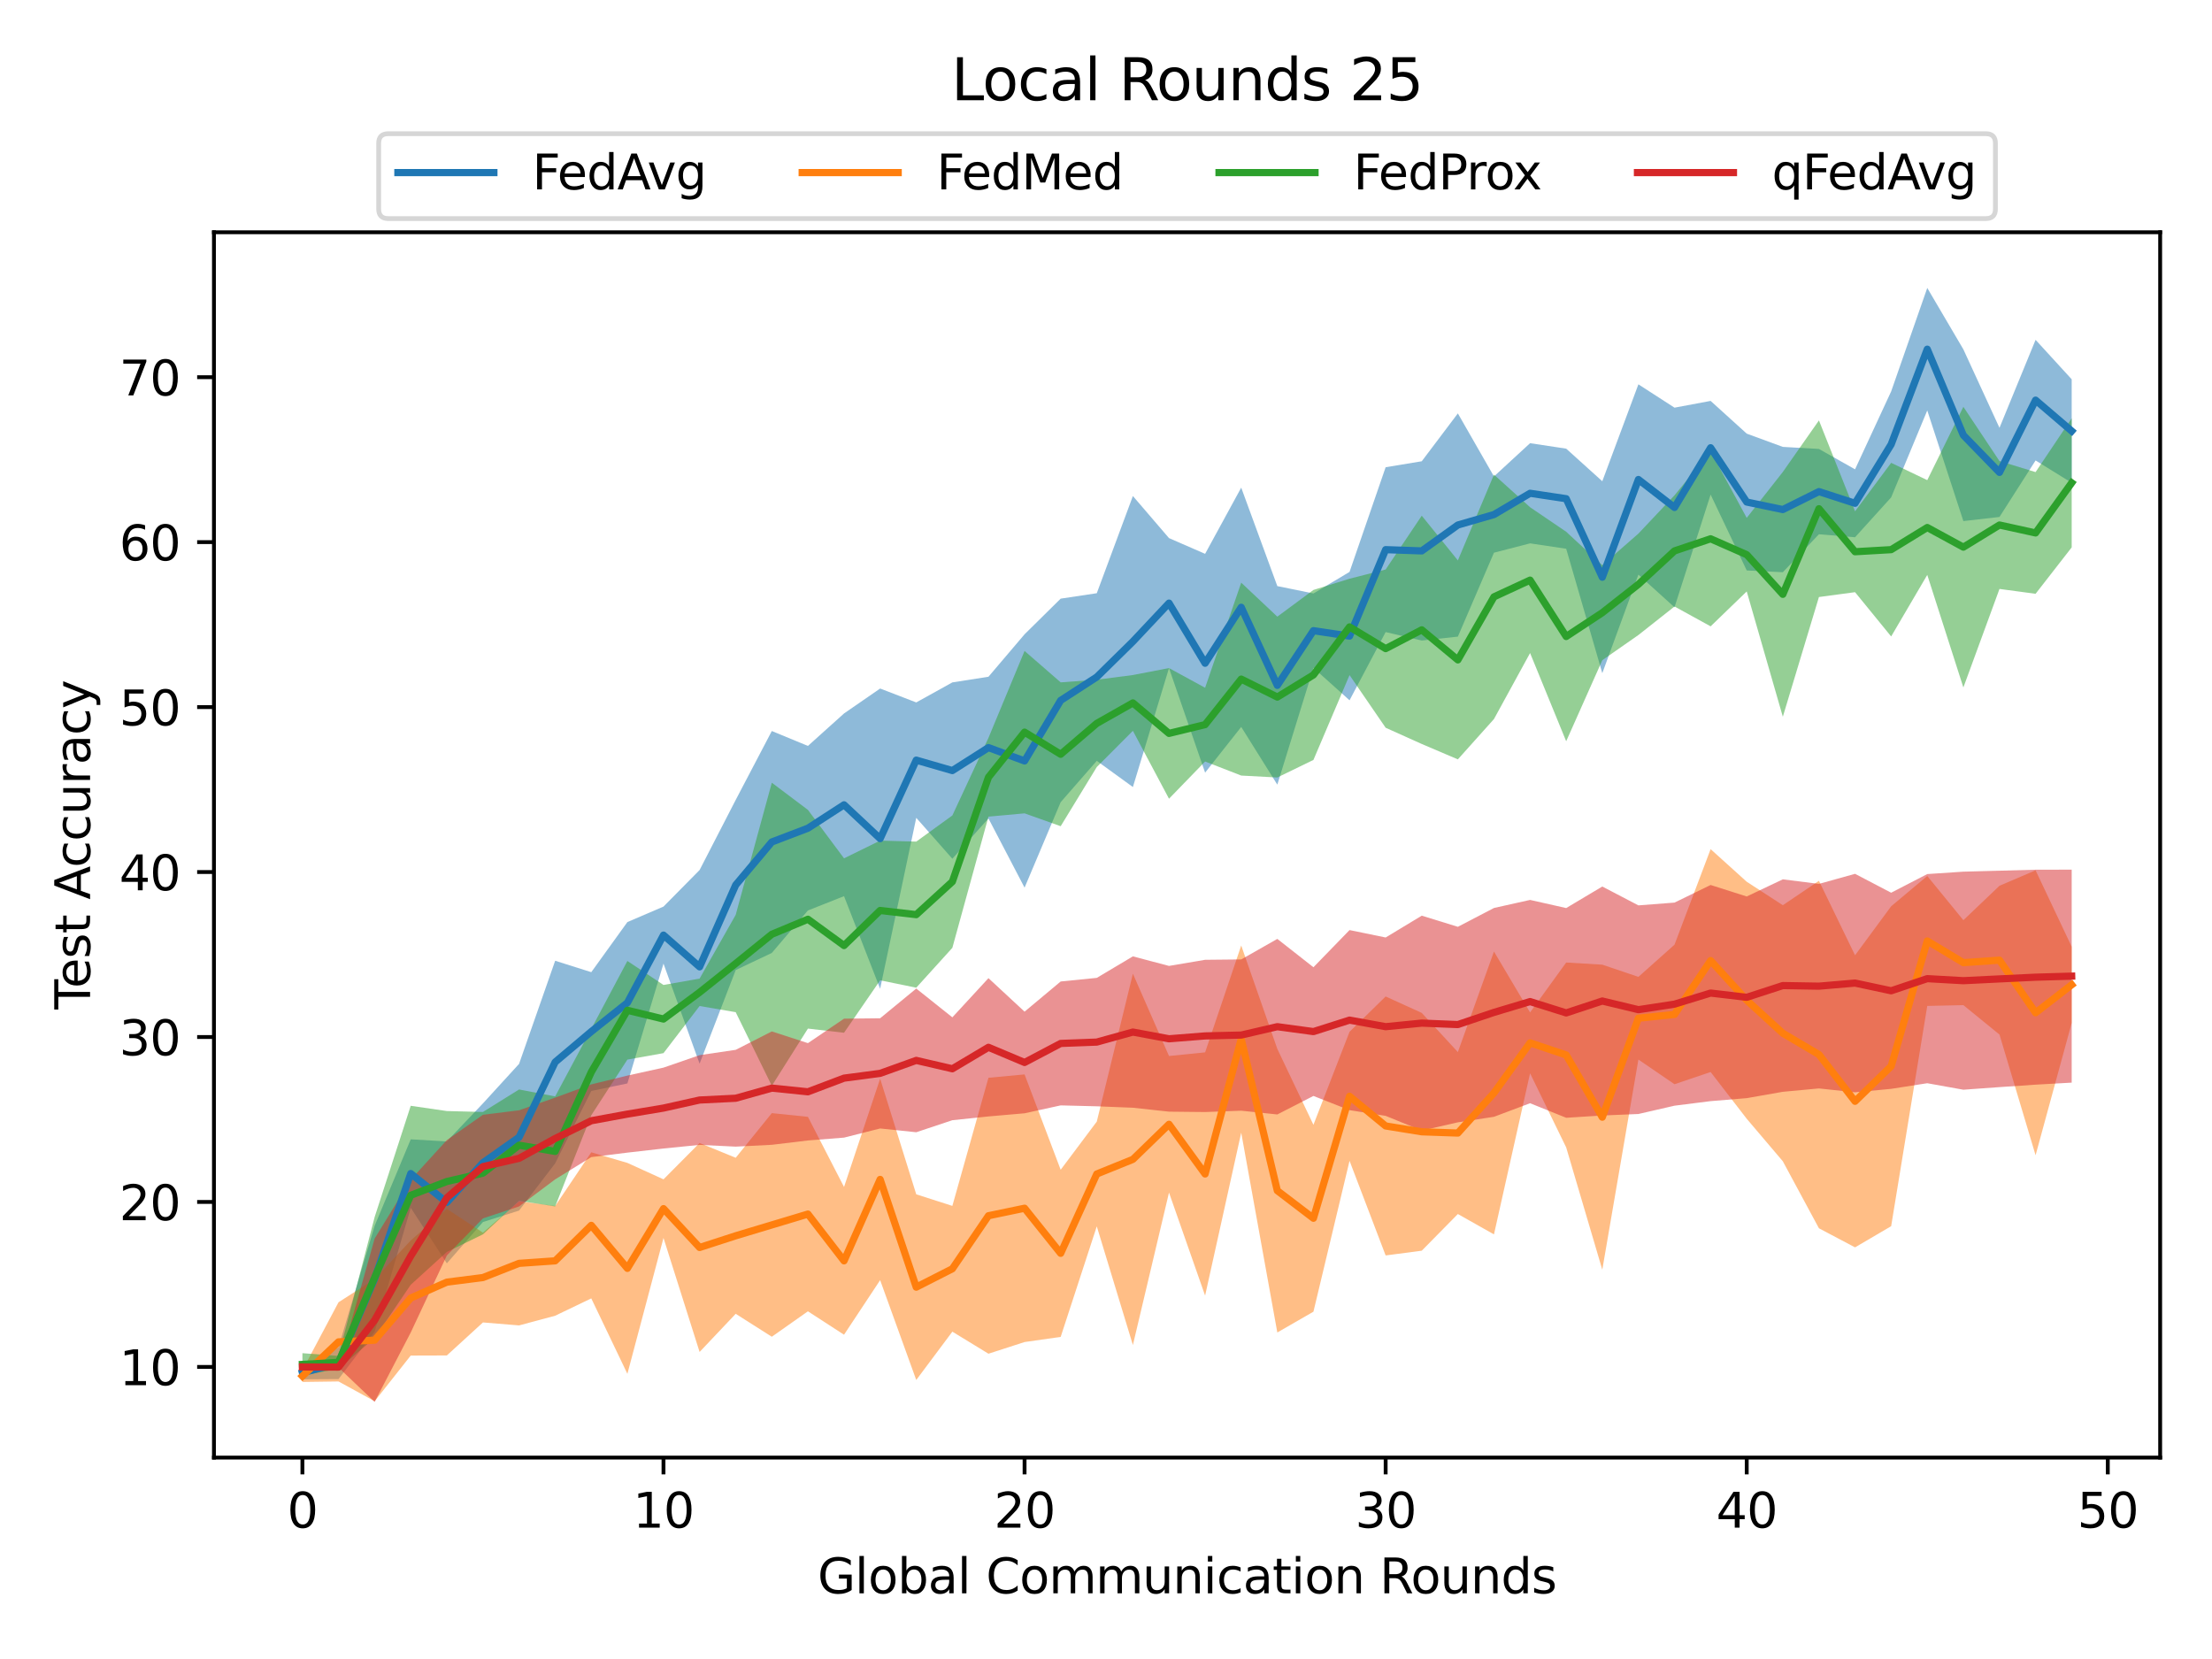 <?xml version="1.0" encoding="utf-8" standalone="no"?>
<!DOCTYPE svg PUBLIC "-//W3C//DTD SVG 1.1//EN"
  "http://www.w3.org/Graphics/SVG/1.1/DTD/svg11.dtd">
<svg height="345.6pt" version="1.1" viewBox="0 0 460.8 345.6" width="460.8pt" xmlns="http://www.w3.org/2000/svg" xmlns:xlink="http://www.w3.org/1999/xlink">
 <defs>
  <style type="text/css">*{stroke-linecap:butt;stroke-linejoin:round;}</style>
 </defs>
 <g id="figure_1">
  <g id="patch_1">
   <path d="M 0 345.6 
L 460.8 345.6 
L 460.8 0 
L 0 0 
z
" style="fill:#ffffff;"/>
  </g>
  <g id="axes_1">
   <g id="patch_2">
    <path d="M 44.57 303.64 
L 450 303.64 
L 450 48.38 
L 44.57 48.38 
z
" style="fill:#ffffff;"/>
   </g>
   <g id="PolyCollection_1">
    <path clip-path="url(#pdaaa6ec45a)" d="M 62.999 284.613 
L 62.999 287.331 
L 70.521 287.288 
L 78.042 277.438 
L 85.564 251.609 
L 93.086 263.178 
L 100.608 254.569 
L 108.13 252.186 
L 115.652 242.351 
L 123.174 227.271 
L 130.696 225.703 
L 138.218 200.741 
L 145.739 221.58 
L 153.261 202.081 
L 160.783 198.514 
L 168.305 189.667 
L 175.827 186.688 
L 183.349 205.976 
L 190.871 170.367 
L 198.393 178.891 
L 205.915 170.499 
L 213.436 184.91 
L 220.958 167.106 
L 228.48 158.495 
L 236.002 163.952 
L 243.524 139.178 
L 251.046 160.956 
L 258.568 151.431 
L 266.09 163.456 
L 273.612 139.129 
L 281.134 145.883 
L 288.655 131.673 
L 296.177 133.435 
L 303.699 132.621 
L 311.221 115.136 
L 318.743 113.192 
L 326.265 114.315 
L 333.787 140.237 
L 341.309 119.71 
L 348.831 126.507 
L 356.352 103.034 
L 363.874 118.835 
L 371.396 119.204 
L 378.918 111.296 
L 386.44 111.922 
L 393.962 103.615 
L 401.484 85.505 
L 409.006 108.552 
L 416.528 107.691 
L 424.049 95.919 
L 431.571 100.578 
L 431.571 79.012 
L 431.571 79.012 
L 424.049 70.795 
L 416.528 89.125 
L 409.006 72.778 
L 401.484 59.983 
L 393.962 81.542 
L 386.44 97.769 
L 378.918 93.523 
L 371.396 93.096 
L 363.874 90.333 
L 356.352 83.516 
L 348.831 84.924 
L 341.309 80.064 
L 333.787 100.251 
L 326.265 93.462 
L 318.743 92.323 
L 311.221 99.252 
L 303.699 86.118 
L 296.177 96.091 
L 288.655 97.331 
L 281.134 119.137 
L 273.612 123.629 
L 266.09 122.096 
L 258.568 101.584 
L 251.046 115.374 
L 243.524 112.097 
L 236.002 103.33 
L 228.48 123.577 
L 220.958 124.709 
L 213.436 132.134 
L 205.915 140.978 
L 198.393 142.156 
L 190.871 146.329 
L 183.349 143.431 
L 175.827 148.626 
L 168.305 155.39 
L 160.783 152.285 
L 153.261 166.639 
L 145.739 181.243 
L 138.218 188.858 
L 130.696 192.083 
L 123.174 202.52 
L 115.652 200.142 
L 108.13 221.626 
L 100.608 229.856 
L 93.086 237.777 
L 85.564 237.34 
L 78.042 255.358 
L 70.521 280.654 
L 62.999 284.613 
z
" style="fill:#1f77b4;fill-opacity:0.5;"/>
   </g>
   <g id="PolyCollection_2">
    <path clip-path="url(#pdaaa6ec45a)" d="M 62.999 285.45 
L 62.999 287.886 
L 70.521 287.783 
L 78.042 291.905 
L 85.564 282.388 
L 93.086 282.366 
L 100.608 275.488 
L 108.13 276.108 
L 115.652 274.088 
L 123.174 270.479 
L 130.696 286.194 
L 138.218 257.887 
L 145.739 281.639 
L 153.261 273.69 
L 160.783 278.467 
L 168.305 273.17 
L 175.827 278.047 
L 183.349 266.679 
L 190.871 287.476 
L 198.393 277.409 
L 205.915 282.003 
L 213.436 279.572 
L 220.958 278.5 
L 228.48 255.475 
L 236.002 280.191 
L 243.524 248.434 
L 251.046 269.899 
L 258.568 235.958 
L 266.09 277.581 
L 273.612 273.249 
L 281.134 241.82 
L 288.655 261.531 
L 296.177 260.543 
L 303.699 252.903 
L 311.221 257.144 
L 318.743 223.587 
L 326.265 239.026 
L 333.787 264.502 
L 341.309 220.724 
L 348.831 225.864 
L 356.352 223.321 
L 363.874 233.06 
L 371.396 241.916 
L 378.918 255.874 
L 386.44 259.849 
L 393.962 255.439 
L 401.484 209.551 
L 409.006 209.39 
L 416.528 215.517 
L 424.049 240.658 
L 431.571 213.092 
L 431.571 197.212 
L 431.571 197.212 
L 424.049 181.304 
L 416.528 184.522 
L 409.006 191.693 
L 401.484 182.484 
L 393.962 188.795 
L 386.44 199 
L 378.918 183.487 
L 371.396 188.572 
L 363.874 183.683 
L 356.352 176.892 
L 348.831 196.794 
L 341.309 203.5 
L 333.787 200.958 
L 326.265 200.509 
L 318.743 210.903 
L 311.221 198.224 
L 303.699 219.169 
L 296.177 211.007 
L 288.655 207.583 
L 281.134 214.941 
L 273.612 234.318 
L 266.09 218.502 
L 258.568 196.966 
L 251.046 219.224 
L 243.524 219.985 
L 236.002 202.842 
L 228.48 233.649 
L 220.958 243.682 
L 213.436 223.819 
L 205.915 224.52 
L 198.393 251.211 
L 190.871 248.799 
L 183.349 224.706 
L 175.827 247.267 
L 168.305 232.657 
L 160.783 231.884 
L 153.261 241.184 
L 145.739 238.108 
L 138.218 245.678 
L 130.696 242.252 
L 123.174 240.046 
L 115.652 251.226 
L 108.13 250.25 
L 100.608 256.786 
L 93.086 251.822 
L 85.564 258.411 
L 78.042 266.468 
L 70.521 271.286 
L 62.999 285.45 
z
" style="fill:#ff7f0e;fill-opacity:0.5;"/>
   </g>
   <g id="PolyCollection_3">
    <path clip-path="url(#pdaaa6ec45a)" d="M 62.999 281.891 
L 62.999 286.573 
L 70.521 285.128 
L 78.042 278.73 
L 85.564 267.64 
L 93.086 260.802 
L 100.608 257.133 
L 108.13 250.161 
L 115.652 251.324 
L 123.174 232.331 
L 130.696 220.732 
L 138.218 219.389 
L 145.739 209.572 
L 153.261 210.855 
L 160.783 226.199 
L 168.305 214.274 
L 175.827 215.143 
L 183.349 204.218 
L 190.871 205.752 
L 198.393 197.451 
L 205.915 170.12 
L 213.436 169.436 
L 220.958 172.114 
L 228.48 159.785 
L 236.002 152.24 
L 243.524 166.388 
L 251.046 158.635 
L 258.568 161.564 
L 266.09 161.963 
L 273.612 158.306 
L 281.134 140.635 
L 288.655 151.601 
L 296.177 154.984 
L 303.699 158.189 
L 311.221 149.789 
L 318.743 136.04 
L 326.265 154.418 
L 333.787 137.532 
L 341.309 132.286 
L 348.831 126.342 
L 356.352 130.477 
L 363.874 123.205 
L 371.396 149.307 
L 378.918 124.371 
L 386.44 123.361 
L 393.962 132.585 
L 401.484 119.761 
L 409.006 143.211 
L 416.528 122.687 
L 424.049 123.697 
L 431.571 114.031 
L 431.571 87.134 
L 431.571 87.134 
L 424.049 98.347 
L 416.528 96.052 
L 409.006 84.749 
L 401.484 100.022 
L 393.962 96.419 
L 386.44 106.513 
L 378.918 87.581 
L 371.396 98.315 
L 363.874 107.887 
L 356.352 94.003 
L 348.831 103.184 
L 341.309 111.159 
L 333.787 117.745 
L 326.265 110.776 
L 318.743 105.666 
L 311.221 98.876 
L 303.699 116.749 
L 296.177 107.426 
L 288.655 118.639 
L 281.134 120.557 
L 273.612 122.896 
L 266.09 128.461 
L 258.568 121.378 
L 251.046 143.272 
L 243.524 139.173 
L 236.002 140.62 
L 228.48 141.6 
L 220.958 142.146 
L 213.436 135.603 
L 205.915 153.71 
L 198.393 169.877 
L 190.871 175.322 
L 183.349 175.116 
L 175.827 178.806 
L 168.305 168.714 
L 160.783 163.053 
L 153.261 190.576 
L 145.739 203.865 
L 138.218 205.183 
L 130.696 200.186 
L 123.174 214.338 
L 115.652 228.403 
L 108.13 226.957 
L 100.608 231.642 
L 93.086 231.453 
L 85.564 230.357 
L 78.042 253.544 
L 70.521 282.466 
L 62.999 281.891 
z
" style="fill:#2ca02c;fill-opacity:0.5;"/>
   </g>
   <g id="PolyCollection_4">
    <path clip-path="url(#pdaaa6ec45a)" d="M 62.999 284.754 
L 62.999 284.754 
L 70.521 284.878 
L 78.042 292.037 
L 85.564 277.581 
L 93.086 261.534 
L 100.608 253.816 
L 108.13 251.317 
L 115.652 245.682 
L 123.174 241.044 
L 130.696 240.114 
L 138.218 239.255 
L 145.739 238.5 
L 153.261 238.866 
L 160.783 238.481 
L 168.305 237.579 
L 175.827 236.987 
L 183.349 235.08 
L 190.871 235.867 
L 198.393 233.361 
L 205.915 232.575 
L 213.436 231.919 
L 220.958 230.272 
L 228.48 230.462 
L 236.002 230.761 
L 243.524 231.577 
L 251.046 231.657 
L 258.568 231.377 
L 266.09 232.161 
L 273.612 228.304 
L 281.134 231.264 
L 288.655 232.454 
L 296.177 235.516 
L 303.699 233.801 
L 311.221 232.651 
L 318.743 229.821 
L 326.265 232.854 
L 333.787 232.378 
L 341.309 232.066 
L 348.831 230.337 
L 356.352 229.386 
L 363.874 228.765 
L 371.396 227.441 
L 378.918 226.741 
L 386.44 227.546 
L 393.962 226.826 
L 401.484 225.655 
L 409.006 227.008 
L 416.528 226.465 
L 424.049 225.955 
L 431.571 225.531 
L 431.571 181.163 
L 431.571 181.163 
L 424.049 181.178 
L 416.528 181.383 
L 409.006 181.583 
L 401.484 182.083 
L 393.962 185.97 
L 386.44 182.034 
L 378.918 184.131 
L 371.396 183.183 
L 363.874 186.753 
L 356.352 184.359 
L 348.831 188.027 
L 341.309 188.607 
L 333.787 184.68 
L 326.265 189.165 
L 318.743 187.47 
L 311.221 189.149 
L 303.699 193.071 
L 296.177 190.751 
L 288.655 195.297 
L 281.134 193.752 
L 273.612 201.495 
L 266.09 195.59 
L 258.568 199.866 
L 251.046 199.943 
L 243.524 201.219 
L 236.002 199.23 
L 228.48 203.708 
L 220.958 204.462 
L 213.436 210.746 
L 205.915 203.768 
L 198.393 211.929 
L 190.871 205.933 
L 183.349 212.122 
L 175.827 212.207 
L 168.305 217.306 
L 160.783 214.865 
L 153.261 218.699 
L 145.739 219.807 
L 138.218 222.406 
L 130.696 224.063 
L 123.174 225.896 
L 115.652 228.653 
L 108.13 231.293 
L 100.608 232.23 
L 93.086 237.501 
L 85.564 245.742 
L 78.042 258.021 
L 70.521 284.713 
L 62.999 284.754 
z
" style="fill:#d62728;fill-opacity:0.5;"/>
   </g>
   <g id="matplotlib.axis_1">
    <g id="xtick_1">
     <g id="line2d_1">
      <defs>
       <path d="M 0 0 
L 0 3.5 
" id="m653d8c38a3" style="stroke:#000000;stroke-width:0.8;"/>
      </defs>
      <g>
       <use style="stroke:#000000;stroke-width:0.8;" x="62.999" xlink:href="#m653d8c38a3" y="303.64"/>
      </g>
     </g>
     <g id="text_1">
      <!-- 0 -->
      <g transform="translate(59.817 318.238)scale(0.1 -0.1)">
       <defs>
        <path d="M 2034 4250 
Q 1547 4250 1301 3770 
Q 1056 3291 1056 2328 
Q 1056 1369 1301 889 
Q 1547 409 2034 409 
Q 2525 409 2770 889 
Q 3016 1369 3016 2328 
Q 3016 3291 2770 3770 
Q 2525 4250 2034 4250 
z
M 2034 4750 
Q 2819 4750 3233 4129 
Q 3647 3509 3647 2328 
Q 3647 1150 3233 529 
Q 2819 -91 2034 -91 
Q 1250 -91 836 529 
Q 422 1150 422 2328 
Q 422 3509 836 4129 
Q 1250 4750 2034 4750 
z
" id="DejaVuSans-30" transform="scale(0.016)"/>
       </defs>
       <use xlink:href="#DejaVuSans-30"/>
      </g>
     </g>
    </g>
    <g id="xtick_2">
     <g id="line2d_2">
      <g>
       <use style="stroke:#000000;stroke-width:0.8;" x="138.218" xlink:href="#m653d8c38a3" y="303.64"/>
      </g>
     </g>
     <g id="text_2">
      <!-- 10 -->
      <g transform="translate(131.855 318.238)scale(0.1 -0.1)">
       <defs>
        <path d="M 794 531 
L 1825 531 
L 1825 4091 
L 703 3866 
L 703 4441 
L 1819 4666 
L 2450 4666 
L 2450 531 
L 3481 531 
L 3481 0 
L 794 0 
L 794 531 
z
" id="DejaVuSans-31" transform="scale(0.016)"/>
       </defs>
       <use xlink:href="#DejaVuSans-31"/>
       <use x="63.623" xlink:href="#DejaVuSans-30"/>
      </g>
     </g>
    </g>
    <g id="xtick_3">
     <g id="line2d_3">
      <g>
       <use style="stroke:#000000;stroke-width:0.8;" x="213.436" xlink:href="#m653d8c38a3" y="303.64"/>
      </g>
     </g>
     <g id="text_3">
      <!-- 20 -->
      <g transform="translate(207.074 318.238)scale(0.1 -0.1)">
       <defs>
        <path d="M 1228 531 
L 3431 531 
L 3431 0 
L 469 0 
L 469 531 
Q 828 903 1448 1529 
Q 2069 2156 2228 2338 
Q 2531 2678 2651 2914 
Q 2772 3150 2772 3378 
Q 2772 3750 2511 3984 
Q 2250 4219 1831 4219 
Q 1534 4219 1204 4116 
Q 875 4013 500 3803 
L 500 4441 
Q 881 4594 1212 4672 
Q 1544 4750 1819 4750 
Q 2544 4750 2975 4387 
Q 3406 4025 3406 3419 
Q 3406 3131 3298 2873 
Q 3191 2616 2906 2266 
Q 2828 2175 2409 1742 
Q 1991 1309 1228 531 
z
" id="DejaVuSans-32" transform="scale(0.016)"/>
       </defs>
       <use xlink:href="#DejaVuSans-32"/>
       <use x="63.623" xlink:href="#DejaVuSans-30"/>
      </g>
     </g>
    </g>
    <g id="xtick_4">
     <g id="line2d_4">
      <g>
       <use style="stroke:#000000;stroke-width:0.8;" x="288.655" xlink:href="#m653d8c38a3" y="303.64"/>
      </g>
     </g>
     <g id="text_4">
      <!-- 30 -->
      <g transform="translate(282.293 318.238)scale(0.1 -0.1)">
       <defs>
        <path d="M 2597 2516 
Q 3050 2419 3304 2112 
Q 3559 1806 3559 1356 
Q 3559 666 3084 287 
Q 2609 -91 1734 -91 
Q 1441 -91 1130 -33 
Q 819 25 488 141 
L 488 750 
Q 750 597 1062 519 
Q 1375 441 1716 441 
Q 2309 441 2620 675 
Q 2931 909 2931 1356 
Q 2931 1769 2642 2001 
Q 2353 2234 1838 2234 
L 1294 2234 
L 1294 2753 
L 1863 2753 
Q 2328 2753 2575 2939 
Q 2822 3125 2822 3475 
Q 2822 3834 2567 4026 
Q 2313 4219 1838 4219 
Q 1578 4219 1281 4162 
Q 984 4106 628 3988 
L 628 4550 
Q 988 4650 1302 4700 
Q 1616 4750 1894 4750 
Q 2613 4750 3031 4423 
Q 3450 4097 3450 3541 
Q 3450 3153 3228 2886 
Q 3006 2619 2597 2516 
z
" id="DejaVuSans-33" transform="scale(0.016)"/>
       </defs>
       <use xlink:href="#DejaVuSans-33"/>
       <use x="63.623" xlink:href="#DejaVuSans-30"/>
      </g>
     </g>
    </g>
    <g id="xtick_5">
     <g id="line2d_5">
      <g>
       <use style="stroke:#000000;stroke-width:0.8;" x="363.874" xlink:href="#m653d8c38a3" y="303.64"/>
      </g>
     </g>
     <g id="text_5">
      <!-- 40 -->
      <g transform="translate(357.512 318.238)scale(0.1 -0.1)">
       <defs>
        <path d="M 2419 4116 
L 825 1625 
L 2419 1625 
L 2419 4116 
z
M 2253 4666 
L 3047 4666 
L 3047 1625 
L 3713 1625 
L 3713 1100 
L 3047 1100 
L 3047 0 
L 2419 0 
L 2419 1100 
L 313 1100 
L 313 1709 
L 2253 4666 
z
" id="DejaVuSans-34" transform="scale(0.016)"/>
       </defs>
       <use xlink:href="#DejaVuSans-34"/>
       <use x="63.623" xlink:href="#DejaVuSans-30"/>
      </g>
     </g>
    </g>
    <g id="xtick_6">
     <g id="line2d_6">
      <g>
       <use style="stroke:#000000;stroke-width:0.8;" x="439.093" xlink:href="#m653d8c38a3" y="303.64"/>
      </g>
     </g>
     <g id="text_6">
      <!-- 50 -->
      <g transform="translate(432.731 318.238)scale(0.1 -0.1)">
       <defs>
        <path d="M 691 4666 
L 3169 4666 
L 3169 4134 
L 1269 4134 
L 1269 2991 
Q 1406 3038 1543 3061 
Q 1681 3084 1819 3084 
Q 2600 3084 3056 2656 
Q 3513 2228 3513 1497 
Q 3513 744 3044 326 
Q 2575 -91 1722 -91 
Q 1428 -91 1123 -41 
Q 819 9 494 109 
L 494 744 
Q 775 591 1075 516 
Q 1375 441 1709 441 
Q 2250 441 2565 725 
Q 2881 1009 2881 1497 
Q 2881 1984 2565 2268 
Q 2250 2553 1709 2553 
Q 1456 2553 1204 2497 
Q 953 2441 691 2322 
L 691 4666 
z
" id="DejaVuSans-35" transform="scale(0.016)"/>
       </defs>
       <use xlink:href="#DejaVuSans-35"/>
       <use x="63.623" xlink:href="#DejaVuSans-30"/>
      </g>
     </g>
    </g>
    <g id="text_7">
     <!-- Global Communication Rounds -->
     <g transform="translate(170.323 331.917)scale(0.1 -0.1)">
      <defs>
       <path d="M 3809 666 
L 3809 1919 
L 2778 1919 
L 2778 2438 
L 4434 2438 
L 4434 434 
Q 4069 175 3628 42 
Q 3188 -91 2688 -91 
Q 1594 -91 976 548 
Q 359 1188 359 2328 
Q 359 3472 976 4111 
Q 1594 4750 2688 4750 
Q 3144 4750 3555 4637 
Q 3966 4525 4313 4306 
L 4313 3634 
Q 3963 3931 3569 4081 
Q 3175 4231 2741 4231 
Q 1884 4231 1454 3753 
Q 1025 3275 1025 2328 
Q 1025 1384 1454 906 
Q 1884 428 2741 428 
Q 3075 428 3337 486 
Q 3600 544 3809 666 
z
" id="DejaVuSans-47" transform="scale(0.016)"/>
       <path d="M 603 4863 
L 1178 4863 
L 1178 0 
L 603 0 
L 603 4863 
z
" id="DejaVuSans-6c" transform="scale(0.016)"/>
       <path d="M 1959 3097 
Q 1497 3097 1228 2736 
Q 959 2375 959 1747 
Q 959 1119 1226 758 
Q 1494 397 1959 397 
Q 2419 397 2687 759 
Q 2956 1122 2956 1747 
Q 2956 2369 2687 2733 
Q 2419 3097 1959 3097 
z
M 1959 3584 
Q 2709 3584 3137 3096 
Q 3566 2609 3566 1747 
Q 3566 888 3137 398 
Q 2709 -91 1959 -91 
Q 1206 -91 779 398 
Q 353 888 353 1747 
Q 353 2609 779 3096 
Q 1206 3584 1959 3584 
z
" id="DejaVuSans-6f" transform="scale(0.016)"/>
       <path d="M 3116 1747 
Q 3116 2381 2855 2742 
Q 2594 3103 2138 3103 
Q 1681 3103 1420 2742 
Q 1159 2381 1159 1747 
Q 1159 1113 1420 752 
Q 1681 391 2138 391 
Q 2594 391 2855 752 
Q 3116 1113 3116 1747 
z
M 1159 2969 
Q 1341 3281 1617 3432 
Q 1894 3584 2278 3584 
Q 2916 3584 3314 3078 
Q 3713 2572 3713 1747 
Q 3713 922 3314 415 
Q 2916 -91 2278 -91 
Q 1894 -91 1617 61 
Q 1341 213 1159 525 
L 1159 0 
L 581 0 
L 581 4863 
L 1159 4863 
L 1159 2969 
z
" id="DejaVuSans-62" transform="scale(0.016)"/>
       <path d="M 2194 1759 
Q 1497 1759 1228 1600 
Q 959 1441 959 1056 
Q 959 750 1161 570 
Q 1363 391 1709 391 
Q 2188 391 2477 730 
Q 2766 1069 2766 1631 
L 2766 1759 
L 2194 1759 
z
M 3341 1997 
L 3341 0 
L 2766 0 
L 2766 531 
Q 2569 213 2275 61 
Q 1981 -91 1556 -91 
Q 1019 -91 701 211 
Q 384 513 384 1019 
Q 384 1609 779 1909 
Q 1175 2209 1959 2209 
L 2766 2209 
L 2766 2266 
Q 2766 2663 2505 2880 
Q 2244 3097 1772 3097 
Q 1472 3097 1187 3025 
Q 903 2953 641 2809 
L 641 3341 
Q 956 3463 1253 3523 
Q 1550 3584 1831 3584 
Q 2591 3584 2966 3190 
Q 3341 2797 3341 1997 
z
" id="DejaVuSans-61" transform="scale(0.016)"/>
       <path id="DejaVuSans-20" transform="scale(0.016)"/>
       <path d="M 4122 4306 
L 4122 3641 
Q 3803 3938 3442 4084 
Q 3081 4231 2675 4231 
Q 1875 4231 1450 3742 
Q 1025 3253 1025 2328 
Q 1025 1406 1450 917 
Q 1875 428 2675 428 
Q 3081 428 3442 575 
Q 3803 722 4122 1019 
L 4122 359 
Q 3791 134 3420 21 
Q 3050 -91 2638 -91 
Q 1578 -91 968 557 
Q 359 1206 359 2328 
Q 359 3453 968 4101 
Q 1578 4750 2638 4750 
Q 3056 4750 3426 4639 
Q 3797 4528 4122 4306 
z
" id="DejaVuSans-43" transform="scale(0.016)"/>
       <path d="M 3328 2828 
Q 3544 3216 3844 3400 
Q 4144 3584 4550 3584 
Q 5097 3584 5394 3201 
Q 5691 2819 5691 2113 
L 5691 0 
L 5113 0 
L 5113 2094 
Q 5113 2597 4934 2840 
Q 4756 3084 4391 3084 
Q 3944 3084 3684 2787 
Q 3425 2491 3425 1978 
L 3425 0 
L 2847 0 
L 2847 2094 
Q 2847 2600 2669 2842 
Q 2491 3084 2119 3084 
Q 1678 3084 1418 2786 
Q 1159 2488 1159 1978 
L 1159 0 
L 581 0 
L 581 3500 
L 1159 3500 
L 1159 2956 
Q 1356 3278 1631 3431 
Q 1906 3584 2284 3584 
Q 2666 3584 2933 3390 
Q 3200 3197 3328 2828 
z
" id="DejaVuSans-6d" transform="scale(0.016)"/>
       <path d="M 544 1381 
L 544 3500 
L 1119 3500 
L 1119 1403 
Q 1119 906 1312 657 
Q 1506 409 1894 409 
Q 2359 409 2629 706 
Q 2900 1003 2900 1516 
L 2900 3500 
L 3475 3500 
L 3475 0 
L 2900 0 
L 2900 538 
Q 2691 219 2414 64 
Q 2138 -91 1772 -91 
Q 1169 -91 856 284 
Q 544 659 544 1381 
z
M 1991 3584 
L 1991 3584 
z
" id="DejaVuSans-75" transform="scale(0.016)"/>
       <path d="M 3513 2113 
L 3513 0 
L 2938 0 
L 2938 2094 
Q 2938 2591 2744 2837 
Q 2550 3084 2163 3084 
Q 1697 3084 1428 2787 
Q 1159 2491 1159 1978 
L 1159 0 
L 581 0 
L 581 3500 
L 1159 3500 
L 1159 2956 
Q 1366 3272 1645 3428 
Q 1925 3584 2291 3584 
Q 2894 3584 3203 3211 
Q 3513 2838 3513 2113 
z
" id="DejaVuSans-6e" transform="scale(0.016)"/>
       <path d="M 603 3500 
L 1178 3500 
L 1178 0 
L 603 0 
L 603 3500 
z
M 603 4863 
L 1178 4863 
L 1178 4134 
L 603 4134 
L 603 4863 
z
" id="DejaVuSans-69" transform="scale(0.016)"/>
       <path d="M 3122 3366 
L 3122 2828 
Q 2878 2963 2633 3030 
Q 2388 3097 2138 3097 
Q 1578 3097 1268 2742 
Q 959 2388 959 1747 
Q 959 1106 1268 751 
Q 1578 397 2138 397 
Q 2388 397 2633 464 
Q 2878 531 3122 666 
L 3122 134 
Q 2881 22 2623 -34 
Q 2366 -91 2075 -91 
Q 1284 -91 818 406 
Q 353 903 353 1747 
Q 353 2603 823 3093 
Q 1294 3584 2113 3584 
Q 2378 3584 2631 3529 
Q 2884 3475 3122 3366 
z
" id="DejaVuSans-63" transform="scale(0.016)"/>
       <path d="M 1172 4494 
L 1172 3500 
L 2356 3500 
L 2356 3053 
L 1172 3053 
L 1172 1153 
Q 1172 725 1289 603 
Q 1406 481 1766 481 
L 2356 481 
L 2356 0 
L 1766 0 
Q 1100 0 847 248 
Q 594 497 594 1153 
L 594 3053 
L 172 3053 
L 172 3500 
L 594 3500 
L 594 4494 
L 1172 4494 
z
" id="DejaVuSans-74" transform="scale(0.016)"/>
       <path d="M 2841 2188 
Q 3044 2119 3236 1894 
Q 3428 1669 3622 1275 
L 4263 0 
L 3584 0 
L 2988 1197 
Q 2756 1666 2539 1819 
Q 2322 1972 1947 1972 
L 1259 1972 
L 1259 0 
L 628 0 
L 628 4666 
L 2053 4666 
Q 2853 4666 3247 4331 
Q 3641 3997 3641 3322 
Q 3641 2881 3436 2590 
Q 3231 2300 2841 2188 
z
M 1259 4147 
L 1259 2491 
L 2053 2491 
Q 2509 2491 2742 2702 
Q 2975 2913 2975 3322 
Q 2975 3731 2742 3939 
Q 2509 4147 2053 4147 
L 1259 4147 
z
" id="DejaVuSans-52" transform="scale(0.016)"/>
       <path d="M 2906 2969 
L 2906 4863 
L 3481 4863 
L 3481 0 
L 2906 0 
L 2906 525 
Q 2725 213 2448 61 
Q 2172 -91 1784 -91 
Q 1150 -91 751 415 
Q 353 922 353 1747 
Q 353 2572 751 3078 
Q 1150 3584 1784 3584 
Q 2172 3584 2448 3432 
Q 2725 3281 2906 2969 
z
M 947 1747 
Q 947 1113 1208 752 
Q 1469 391 1925 391 
Q 2381 391 2643 752 
Q 2906 1113 2906 1747 
Q 2906 2381 2643 2742 
Q 2381 3103 1925 3103 
Q 1469 3103 1208 2742 
Q 947 2381 947 1747 
z
" id="DejaVuSans-64" transform="scale(0.016)"/>
       <path d="M 2834 3397 
L 2834 2853 
Q 2591 2978 2328 3040 
Q 2066 3103 1784 3103 
Q 1356 3103 1142 2972 
Q 928 2841 928 2578 
Q 928 2378 1081 2264 
Q 1234 2150 1697 2047 
L 1894 2003 
Q 2506 1872 2764 1633 
Q 3022 1394 3022 966 
Q 3022 478 2636 193 
Q 2250 -91 1575 -91 
Q 1294 -91 989 -36 
Q 684 19 347 128 
L 347 722 
Q 666 556 975 473 
Q 1284 391 1588 391 
Q 1994 391 2212 530 
Q 2431 669 2431 922 
Q 2431 1156 2273 1281 
Q 2116 1406 1581 1522 
L 1381 1569 
Q 847 1681 609 1914 
Q 372 2147 372 2553 
Q 372 3047 722 3315 
Q 1072 3584 1716 3584 
Q 2034 3584 2315 3537 
Q 2597 3491 2834 3397 
z
" id="DejaVuSans-73" transform="scale(0.016)"/>
      </defs>
      <use xlink:href="#DejaVuSans-47"/>
      <use x="77.49" xlink:href="#DejaVuSans-6c"/>
      <use x="105.273" xlink:href="#DejaVuSans-6f"/>
      <use x="166.455" xlink:href="#DejaVuSans-62"/>
      <use x="229.932" xlink:href="#DejaVuSans-61"/>
      <use x="291.211" xlink:href="#DejaVuSans-6c"/>
      <use x="318.994" xlink:href="#DejaVuSans-20"/>
      <use x="350.781" xlink:href="#DejaVuSans-43"/>
      <use x="420.605" xlink:href="#DejaVuSans-6f"/>
      <use x="481.787" xlink:href="#DejaVuSans-6d"/>
      <use x="579.199" xlink:href="#DejaVuSans-6d"/>
      <use x="676.611" xlink:href="#DejaVuSans-75"/>
      <use x="739.99" xlink:href="#DejaVuSans-6e"/>
      <use x="803.369" xlink:href="#DejaVuSans-69"/>
      <use x="831.152" xlink:href="#DejaVuSans-63"/>
      <use x="886.133" xlink:href="#DejaVuSans-61"/>
      <use x="947.412" xlink:href="#DejaVuSans-74"/>
      <use x="986.621" xlink:href="#DejaVuSans-69"/>
      <use x="1014.404" xlink:href="#DejaVuSans-6f"/>
      <use x="1075.586" xlink:href="#DejaVuSans-6e"/>
      <use x="1138.965" xlink:href="#DejaVuSans-20"/>
      <use x="1170.752" xlink:href="#DejaVuSans-52"/>
      <use x="1235.734" xlink:href="#DejaVuSans-6f"/>
      <use x="1296.916" xlink:href="#DejaVuSans-75"/>
      <use x="1360.295" xlink:href="#DejaVuSans-6e"/>
      <use x="1423.674" xlink:href="#DejaVuSans-64"/>
      <use x="1487.15" xlink:href="#DejaVuSans-73"/>
     </g>
    </g>
   </g>
   <g id="matplotlib.axis_2">
    <g id="ytick_1">
     <g id="line2d_7">
      <defs>
       <path d="M 0 0 
L -3.5 0 
" id="mc76b137cba" style="stroke:#000000;stroke-width:0.8;"/>
      </defs>
      <g>
       <use style="stroke:#000000;stroke-width:0.8;" x="44.57" xlink:href="#mc76b137cba" y="284.754"/>
      </g>
     </g>
     <g id="text_8">
      <!-- 10 -->
      <g transform="translate(24.845 288.553)scale(0.1 -0.1)">
       <use xlink:href="#DejaVuSans-31"/>
       <use x="63.623" xlink:href="#DejaVuSans-30"/>
      </g>
     </g>
    </g>
    <g id="ytick_2">
     <g id="line2d_8">
      <g>
       <use style="stroke:#000000;stroke-width:0.8;" x="44.57" xlink:href="#mc76b137cba" y="250.39"/>
      </g>
     </g>
     <g id="text_9">
      <!-- 20 -->
      <g transform="translate(24.845 254.19)scale(0.1 -0.1)">
       <use xlink:href="#DejaVuSans-32"/>
       <use x="63.623" xlink:href="#DejaVuSans-30"/>
      </g>
     </g>
    </g>
    <g id="ytick_3">
     <g id="line2d_9">
      <g>
       <use style="stroke:#000000;stroke-width:0.8;" x="44.57" xlink:href="#mc76b137cba" y="216.027"/>
      </g>
     </g>
     <g id="text_10">
      <!-- 30 -->
      <g transform="translate(24.845 219.826)scale(0.1 -0.1)">
       <use xlink:href="#DejaVuSans-33"/>
       <use x="63.623" xlink:href="#DejaVuSans-30"/>
      </g>
     </g>
    </g>
    <g id="ytick_4">
     <g id="line2d_10">
      <g>
       <use style="stroke:#000000;stroke-width:0.8;" x="44.57" xlink:href="#mc76b137cba" y="181.663"/>
      </g>
     </g>
     <g id="text_11">
      <!-- 40 -->
      <g transform="translate(24.845 185.462)scale(0.1 -0.1)">
       <use xlink:href="#DejaVuSans-34"/>
       <use x="63.623" xlink:href="#DejaVuSans-30"/>
      </g>
     </g>
    </g>
    <g id="ytick_5">
     <g id="line2d_11">
      <g>
       <use style="stroke:#000000;stroke-width:0.8;" x="44.57" xlink:href="#mc76b137cba" y="147.3"/>
      </g>
     </g>
     <g id="text_12">
      <!-- 50 -->
      <g transform="translate(24.845 151.099)scale(0.1 -0.1)">
       <use xlink:href="#DejaVuSans-35"/>
       <use x="63.623" xlink:href="#DejaVuSans-30"/>
      </g>
     </g>
    </g>
    <g id="ytick_6">
     <g id="line2d_12">
      <g>
       <use style="stroke:#000000;stroke-width:0.8;" x="44.57" xlink:href="#mc76b137cba" y="112.936"/>
      </g>
     </g>
     <g id="text_13">
      <!-- 60 -->
      <g transform="translate(24.845 116.735)scale(0.1 -0.1)">
       <defs>
        <path d="M 2113 2584 
Q 1688 2584 1439 2293 
Q 1191 2003 1191 1497 
Q 1191 994 1439 701 
Q 1688 409 2113 409 
Q 2538 409 2786 701 
Q 3034 994 3034 1497 
Q 3034 2003 2786 2293 
Q 2538 2584 2113 2584 
z
M 3366 4563 
L 3366 3988 
Q 3128 4100 2886 4159 
Q 2644 4219 2406 4219 
Q 1781 4219 1451 3797 
Q 1122 3375 1075 2522 
Q 1259 2794 1537 2939 
Q 1816 3084 2150 3084 
Q 2853 3084 3261 2657 
Q 3669 2231 3669 1497 
Q 3669 778 3244 343 
Q 2819 -91 2113 -91 
Q 1303 -91 875 529 
Q 447 1150 447 2328 
Q 447 3434 972 4092 
Q 1497 4750 2381 4750 
Q 2619 4750 2861 4703 
Q 3103 4656 3366 4563 
z
" id="DejaVuSans-36" transform="scale(0.016)"/>
       </defs>
       <use xlink:href="#DejaVuSans-36"/>
       <use x="63.623" xlink:href="#DejaVuSans-30"/>
      </g>
     </g>
    </g>
    <g id="ytick_7">
     <g id="line2d_13">
      <g>
       <use style="stroke:#000000;stroke-width:0.8;" x="44.57" xlink:href="#mc76b137cba" y="78.572"/>
      </g>
     </g>
     <g id="text_14">
      <!-- 70 -->
      <g transform="translate(24.845 82.372)scale(0.1 -0.1)">
       <defs>
        <path d="M 525 4666 
L 3525 4666 
L 3525 4397 
L 1831 0 
L 1172 0 
L 2766 4134 
L 525 4134 
L 525 4666 
z
" id="DejaVuSans-37" transform="scale(0.016)"/>
       </defs>
       <use xlink:href="#DejaVuSans-37"/>
       <use x="63.623" xlink:href="#DejaVuSans-30"/>
      </g>
     </g>
    </g>
    <g id="text_15">
     <!-- Test Accuracy -->
     <g transform="translate(18.765 210.273)rotate(-90)scale(0.1 -0.1)">
      <defs>
       <path d="M -19 4666 
L 3928 4666 
L 3928 4134 
L 2272 4134 
L 2272 0 
L 1638 0 
L 1638 4134 
L -19 4134 
L -19 4666 
z
" id="DejaVuSans-54" transform="scale(0.016)"/>
       <path d="M 3597 1894 
L 3597 1613 
L 953 1613 
Q 991 1019 1311 708 
Q 1631 397 2203 397 
Q 2534 397 2845 478 
Q 3156 559 3463 722 
L 3463 178 
Q 3153 47 2828 -22 
Q 2503 -91 2169 -91 
Q 1331 -91 842 396 
Q 353 884 353 1716 
Q 353 2575 817 3079 
Q 1281 3584 2069 3584 
Q 2775 3584 3186 3129 
Q 3597 2675 3597 1894 
z
M 3022 2063 
Q 3016 2534 2758 2815 
Q 2500 3097 2075 3097 
Q 1594 3097 1305 2825 
Q 1016 2553 972 2059 
L 3022 2063 
z
" id="DejaVuSans-65" transform="scale(0.016)"/>
       <path d="M 2188 4044 
L 1331 1722 
L 3047 1722 
L 2188 4044 
z
M 1831 4666 
L 2547 4666 
L 4325 0 
L 3669 0 
L 3244 1197 
L 1141 1197 
L 716 0 
L 50 0 
L 1831 4666 
z
" id="DejaVuSans-41" transform="scale(0.016)"/>
       <path d="M 2631 2963 
Q 2534 3019 2420 3045 
Q 2306 3072 2169 3072 
Q 1681 3072 1420 2755 
Q 1159 2438 1159 1844 
L 1159 0 
L 581 0 
L 581 3500 
L 1159 3500 
L 1159 2956 
Q 1341 3275 1631 3429 
Q 1922 3584 2338 3584 
Q 2397 3584 2469 3576 
Q 2541 3569 2628 3553 
L 2631 2963 
z
" id="DejaVuSans-72" transform="scale(0.016)"/>
       <path d="M 2059 -325 
Q 1816 -950 1584 -1140 
Q 1353 -1331 966 -1331 
L 506 -1331 
L 506 -850 
L 844 -850 
Q 1081 -850 1212 -737 
Q 1344 -625 1503 -206 
L 1606 56 
L 191 3500 
L 800 3500 
L 1894 763 
L 2988 3500 
L 3597 3500 
L 2059 -325 
z
" id="DejaVuSans-79" transform="scale(0.016)"/>
      </defs>
      <use xlink:href="#DejaVuSans-54"/>
      <use x="44.084" xlink:href="#DejaVuSans-65"/>
      <use x="105.607" xlink:href="#DejaVuSans-73"/>
      <use x="157.707" xlink:href="#DejaVuSans-74"/>
      <use x="196.916" xlink:href="#DejaVuSans-20"/>
      <use x="228.703" xlink:href="#DejaVuSans-41"/>
      <use x="295.361" xlink:href="#DejaVuSans-63"/>
      <use x="350.342" xlink:href="#DejaVuSans-63"/>
      <use x="405.322" xlink:href="#DejaVuSans-75"/>
      <use x="468.701" xlink:href="#DejaVuSans-72"/>
      <use x="509.814" xlink:href="#DejaVuSans-61"/>
      <use x="571.094" xlink:href="#DejaVuSans-63"/>
      <use x="626.074" xlink:href="#DejaVuSans-79"/>
     </g>
    </g>
   </g>
   <g id="line2d_14">
    <path clip-path="url(#pdaaa6ec45a)" d="M 62.999 285.972 
L 70.521 283.971 
L 78.042 266.398 
L 85.564 244.475 
L 93.086 250.477 
L 100.608 242.213 
L 108.13 236.906 
L 115.652 221.247 
L 123.174 214.896 
L 130.696 208.893 
L 138.218 194.8 
L 145.739 201.411 
L 153.261 184.36 
L 160.783 175.4 
L 168.305 172.529 
L 175.827 167.657 
L 183.349 174.704 
L 190.871 158.348 
L 198.393 160.523 
L 205.915 155.738 
L 213.436 158.522 
L 220.958 145.908 
L 228.48 141.036 
L 236.002 133.641 
L 243.524 125.638 
L 251.046 138.165 
L 258.568 126.507 
L 266.09 142.776 
L 273.612 131.379 
L 281.134 132.51 
L 288.655 114.502 
L 296.177 114.763 
L 303.699 109.369 
L 311.221 107.194 
L 318.743 102.757 
L 326.265 103.888 
L 333.787 120.244 
L 341.309 99.887 
L 348.831 105.715 
L 356.352 93.275 
L 363.874 104.584 
L 371.396 106.15 
L 378.918 102.409 
L 386.44 104.845 
L 393.962 92.579 
L 401.484 72.744 
L 409.006 90.665 
L 416.528 98.408 
L 424.049 83.357 
L 431.571 89.795 
" style="fill:none;stroke:#1f77b4;stroke-linecap:square;stroke-width:1.5;"/>
   </g>
   <g id="line2d_15">
    <path clip-path="url(#pdaaa6ec45a)" d="M 62.999 286.668 
L 70.521 279.534 
L 78.042 279.186 
L 85.564 270.4 
L 93.086 267.094 
L 100.608 266.137 
L 108.13 263.179 
L 115.652 262.657 
L 123.174 255.262 
L 130.696 264.223 
L 138.218 251.782 
L 145.739 259.873 
L 153.261 257.437 
L 160.783 255.175 
L 168.305 252.913 
L 175.827 262.657 
L 183.349 245.693 
L 190.871 268.138 
L 198.393 264.31 
L 205.915 253.261 
L 213.436 251.695 
L 220.958 261.091 
L 228.48 244.562 
L 236.002 241.517 
L 243.524 234.209 
L 251.046 244.562 
L 258.568 216.462 
L 266.09 248.042 
L 273.612 253.783 
L 281.134 228.38 
L 288.655 234.557 
L 296.177 235.775 
L 303.699 236.036 
L 311.221 227.684 
L 318.743 217.245 
L 326.265 219.768 
L 333.787 232.73 
L 341.309 212.112 
L 348.831 211.329 
L 356.352 200.107 
L 363.874 208.371 
L 371.396 215.244 
L 378.918 219.681 
L 386.44 229.424 
L 393.962 222.117 
L 401.484 196.018 
L 409.006 200.541 
L 416.528 200.02 
L 424.049 210.981 
L 431.571 205.152 
" style="fill:none;stroke:#ff7f0e;stroke-linecap:square;stroke-width:1.5;"/>
   </g>
   <g id="line2d_16">
    <path clip-path="url(#pdaaa6ec45a)" d="M 62.999 284.232 
L 70.521 283.797 
L 78.042 266.137 
L 85.564 248.999 
L 93.086 246.128 
L 100.608 244.388 
L 108.13 238.559 
L 115.652 239.864 
L 123.174 223.335 
L 130.696 210.459 
L 138.218 212.286 
L 145.739 206.718 
L 153.261 200.715 
L 160.783 194.626 
L 168.305 191.494 
L 175.827 196.975 
L 183.349 189.667 
L 190.871 190.537 
L 198.393 183.664 
L 205.915 161.915 
L 213.436 152.519 
L 220.958 157.13 
L 228.48 150.693 
L 236.002 146.43 
L 243.524 152.78 
L 251.046 150.954 
L 258.568 141.471 
L 266.09 145.212 
L 273.612 140.601 
L 281.134 130.596 
L 288.655 135.12 
L 296.177 131.205 
L 303.699 137.469 
L 311.221 124.333 
L 318.743 120.853 
L 326.265 132.597 
L 333.787 127.638 
L 341.309 121.723 
L 348.831 114.763 
L 356.352 112.24 
L 363.874 115.546 
L 371.396 123.811 
L 378.918 105.976 
L 386.44 114.937 
L 393.962 114.502 
L 401.484 109.891 
L 409.006 113.98 
L 416.528 109.369 
L 424.049 111.022 
L 431.571 100.583 
" style="fill:none;stroke:#2ca02c;stroke-linecap:square;stroke-width:1.5;"/>
   </g>
   <g id="line2d_17">
    <path clip-path="url(#pdaaa6ec45a)" d="M 62.999 284.754 
L 70.521 284.795 
L 78.042 275.029 
L 85.564 261.662 
L 93.086 249.518 
L 100.608 243.023 
L 108.13 241.305 
L 115.652 237.167 
L 123.174 233.47 
L 130.696 232.088 
L 138.218 230.831 
L 145.739 229.154 
L 153.261 228.783 
L 160.783 226.673 
L 168.305 227.442 
L 175.827 224.597 
L 183.349 223.601 
L 190.871 220.9 
L 198.393 222.645 
L 205.915 218.171 
L 213.436 221.333 
L 220.958 217.367 
L 228.48 217.085 
L 236.002 214.996 
L 243.524 216.398 
L 251.046 215.8 
L 258.568 215.621 
L 266.09 213.876 
L 273.612 214.9 
L 281.134 212.508 
L 288.655 213.876 
L 296.177 213.133 
L 303.699 213.436 
L 311.221 210.9 
L 318.743 208.646 
L 326.265 211.01 
L 333.787 208.529 
L 341.309 210.336 
L 348.831 209.182 
L 356.352 206.872 
L 363.874 207.759 
L 371.396 205.312 
L 378.918 205.436 
L 386.44 204.79 
L 393.962 206.398 
L 401.484 203.869 
L 409.006 204.295 
L 416.528 203.924 
L 424.049 203.567 
L 431.571 203.347 
" style="fill:none;stroke:#d62728;stroke-linecap:square;stroke-width:1.5;"/>
   </g>
   <g id="patch_3">
    <path d="M 44.57 303.64 
L 44.57 48.38 
" style="fill:none;stroke:#000000;stroke-linecap:square;stroke-linejoin:miter;stroke-width:0.8;"/>
   </g>
   <g id="patch_4">
    <path d="M 450 303.64 
L 450 48.38 
" style="fill:none;stroke:#000000;stroke-linecap:square;stroke-linejoin:miter;stroke-width:0.8;"/>
   </g>
   <g id="patch_5">
    <path d="M 44.57 303.64 
L 450 303.64 
" style="fill:none;stroke:#000000;stroke-linecap:square;stroke-linejoin:miter;stroke-width:0.8;"/>
   </g>
   <g id="patch_6">
    <path d="M 44.57 48.38 
L 450 48.38 
" style="fill:none;stroke:#000000;stroke-linecap:square;stroke-linejoin:miter;stroke-width:0.8;"/>
   </g>
   <g id="text_16">
    <!-- Local Rounds 25 -->
    <g transform="translate(198.174 20.88)scale(0.12 -0.12)">
     <defs>
      <path d="M 628 4666 
L 1259 4666 
L 1259 531 
L 3531 531 
L 3531 0 
L 628 0 
L 628 4666 
z
" id="DejaVuSans-4c" transform="scale(0.016)"/>
     </defs>
     <use xlink:href="#DejaVuSans-4c"/>
     <use x="53.963" xlink:href="#DejaVuSans-6f"/>
     <use x="115.145" xlink:href="#DejaVuSans-63"/>
     <use x="170.125" xlink:href="#DejaVuSans-61"/>
     <use x="231.404" xlink:href="#DejaVuSans-6c"/>
     <use x="259.188" xlink:href="#DejaVuSans-20"/>
     <use x="290.975" xlink:href="#DejaVuSans-52"/>
     <use x="355.957" xlink:href="#DejaVuSans-6f"/>
     <use x="417.139" xlink:href="#DejaVuSans-75"/>
     <use x="480.518" xlink:href="#DejaVuSans-6e"/>
     <use x="543.896" xlink:href="#DejaVuSans-64"/>
     <use x="607.373" xlink:href="#DejaVuSans-73"/>
     <use x="659.473" xlink:href="#DejaVuSans-20"/>
     <use x="691.26" xlink:href="#DejaVuSans-32"/>
     <use x="754.883" xlink:href="#DejaVuSans-35"/>
    </g>
   </g>
   <g id="legend_1">
    <g id="patch_7">
     <path d="M 80.887 45.532 
L 413.683 45.532 
Q 415.683 45.532 415.683 43.532 
L 415.683 29.854 
Q 415.683 27.854 413.683 27.854 
L 80.887 27.854 
Q 78.887 27.854 78.887 29.854 
L 78.887 43.532 
Q 78.887 45.532 80.887 45.532 
z
" style="fill:#ffffff;opacity:0.8;stroke:#cccccc;stroke-linejoin:miter;"/>
    </g>
    <g id="line2d_18">
     <path d="M 82.887 35.952 
L 102.887 35.952 
" style="fill:none;stroke:#1f77b4;stroke-linecap:square;stroke-width:1.5;"/>
    </g>
    <g id="line2d_19"/>
    <g id="text_17">
     <!-- FedAvg -->
     <g transform="translate(110.887 39.452)scale(0.1 -0.1)">
      <defs>
       <path d="M 628 4666 
L 3309 4666 
L 3309 4134 
L 1259 4134 
L 1259 2759 
L 3109 2759 
L 3109 2228 
L 1259 2228 
L 1259 0 
L 628 0 
L 628 4666 
z
" id="DejaVuSans-46" transform="scale(0.016)"/>
       <path d="M 191 3500 
L 800 3500 
L 1894 563 
L 2988 3500 
L 3597 3500 
L 2284 0 
L 1503 0 
L 191 3500 
z
" id="DejaVuSans-76" transform="scale(0.016)"/>
       <path d="M 2906 1791 
Q 2906 2416 2648 2759 
Q 2391 3103 1925 3103 
Q 1463 3103 1205 2759 
Q 947 2416 947 1791 
Q 947 1169 1205 825 
Q 1463 481 1925 481 
Q 2391 481 2648 825 
Q 2906 1169 2906 1791 
z
M 3481 434 
Q 3481 -459 3084 -895 
Q 2688 -1331 1869 -1331 
Q 1566 -1331 1297 -1286 
Q 1028 -1241 775 -1147 
L 775 -588 
Q 1028 -725 1275 -790 
Q 1522 -856 1778 -856 
Q 2344 -856 2625 -561 
Q 2906 -266 2906 331 
L 2906 616 
Q 2728 306 2450 153 
Q 2172 0 1784 0 
Q 1141 0 747 490 
Q 353 981 353 1791 
Q 353 2603 747 3093 
Q 1141 3584 1784 3584 
Q 2172 3584 2450 3431 
Q 2728 3278 2906 2969 
L 2906 3500 
L 3481 3500 
L 3481 434 
z
" id="DejaVuSans-67" transform="scale(0.016)"/>
      </defs>
      <use xlink:href="#DejaVuSans-46"/>
      <use x="52.02" xlink:href="#DejaVuSans-65"/>
      <use x="113.543" xlink:href="#DejaVuSans-64"/>
      <use x="177.02" xlink:href="#DejaVuSans-41"/>
      <use x="239.553" xlink:href="#DejaVuSans-76"/>
      <use x="298.732" xlink:href="#DejaVuSans-67"/>
     </g>
    </g>
    <g id="line2d_20">
     <path d="M 167.11 35.952 
L 187.11 35.952 
" style="fill:none;stroke:#ff7f0e;stroke-linecap:square;stroke-width:1.5;"/>
    </g>
    <g id="line2d_21"/>
    <g id="text_18">
     <!-- FedMed -->
     <g transform="translate(195.11 39.452)scale(0.1 -0.1)">
      <defs>
       <path d="M 628 4666 
L 1569 4666 
L 2759 1491 
L 3956 4666 
L 4897 4666 
L 4897 0 
L 4281 0 
L 4281 4097 
L 3078 897 
L 2444 897 
L 1241 4097 
L 1241 0 
L 628 0 
L 628 4666 
z
" id="DejaVuSans-4d" transform="scale(0.016)"/>
      </defs>
      <use xlink:href="#DejaVuSans-46"/>
      <use x="52.02" xlink:href="#DejaVuSans-65"/>
      <use x="113.543" xlink:href="#DejaVuSans-64"/>
      <use x="177.02" xlink:href="#DejaVuSans-4d"/>
      <use x="263.299" xlink:href="#DejaVuSans-65"/>
      <use x="324.822" xlink:href="#DejaVuSans-64"/>
     </g>
    </g>
    <g id="line2d_22">
     <path d="M 253.943 35.952 
L 273.943 35.952 
" style="fill:none;stroke:#2ca02c;stroke-linecap:square;stroke-width:1.5;"/>
    </g>
    <g id="line2d_23"/>
    <g id="text_19">
     <!-- FedProx -->
     <g transform="translate(281.943 39.452)scale(0.1 -0.1)">
      <defs>
       <path d="M 1259 4147 
L 1259 2394 
L 2053 2394 
Q 2494 2394 2734 2622 
Q 2975 2850 2975 3272 
Q 2975 3691 2734 3919 
Q 2494 4147 2053 4147 
L 1259 4147 
z
M 628 4666 
L 2053 4666 
Q 2838 4666 3239 4311 
Q 3641 3956 3641 3272 
Q 3641 2581 3239 2228 
Q 2838 1875 2053 1875 
L 1259 1875 
L 1259 0 
L 628 0 
L 628 4666 
z
" id="DejaVuSans-50" transform="scale(0.016)"/>
       <path d="M 3513 3500 
L 2247 1797 
L 3578 0 
L 2900 0 
L 1881 1375 
L 863 0 
L 184 0 
L 1544 1831 
L 300 3500 
L 978 3500 
L 1906 2253 
L 2834 3500 
L 3513 3500 
z
" id="DejaVuSans-78" transform="scale(0.016)"/>
      </defs>
      <use xlink:href="#DejaVuSans-46"/>
      <use x="52.02" xlink:href="#DejaVuSans-65"/>
      <use x="113.543" xlink:href="#DejaVuSans-64"/>
      <use x="177.02" xlink:href="#DejaVuSans-50"/>
      <use x="235.572" xlink:href="#DejaVuSans-72"/>
      <use x="274.436" xlink:href="#DejaVuSans-6f"/>
      <use x="332.492" xlink:href="#DejaVuSans-78"/>
     </g>
    </g>
    <g id="line2d_24">
     <path d="M 341.112 35.952 
L 361.112 35.952 
" style="fill:none;stroke:#d62728;stroke-linecap:square;stroke-width:1.5;"/>
    </g>
    <g id="line2d_25"/>
    <g id="text_20">
     <!-- qFedAvg -->
     <g transform="translate(369.112 39.452)scale(0.1 -0.1)">
      <defs>
       <path d="M 947 1747 
Q 947 1113 1208 752 
Q 1469 391 1925 391 
Q 2381 391 2643 752 
Q 2906 1113 2906 1747 
Q 2906 2381 2643 2742 
Q 2381 3103 1925 3103 
Q 1469 3103 1208 2742 
Q 947 2381 947 1747 
z
M 2906 525 
Q 2725 213 2448 61 
Q 2172 -91 1784 -91 
Q 1150 -91 751 415 
Q 353 922 353 1747 
Q 353 2572 751 3078 
Q 1150 3584 1784 3584 
Q 2172 3584 2448 3432 
Q 2725 3281 2906 2969 
L 2906 3500 
L 3481 3500 
L 3481 -1331 
L 2906 -1331 
L 2906 525 
z
" id="DejaVuSans-71" transform="scale(0.016)"/>
      </defs>
      <use xlink:href="#DejaVuSans-71"/>
      <use x="63.477" xlink:href="#DejaVuSans-46"/>
      <use x="115.496" xlink:href="#DejaVuSans-65"/>
      <use x="177.02" xlink:href="#DejaVuSans-64"/>
      <use x="240.496" xlink:href="#DejaVuSans-41"/>
      <use x="303.029" xlink:href="#DejaVuSans-76"/>
      <use x="362.209" xlink:href="#DejaVuSans-67"/>
     </g>
    </g>
   </g>
  </g>
 </g>
 <defs>
  <clipPath id="pdaaa6ec45a">
   <rect height="255.26" width="405.43" x="44.57" y="48.38"/>
  </clipPath>
 </defs>
</svg>
